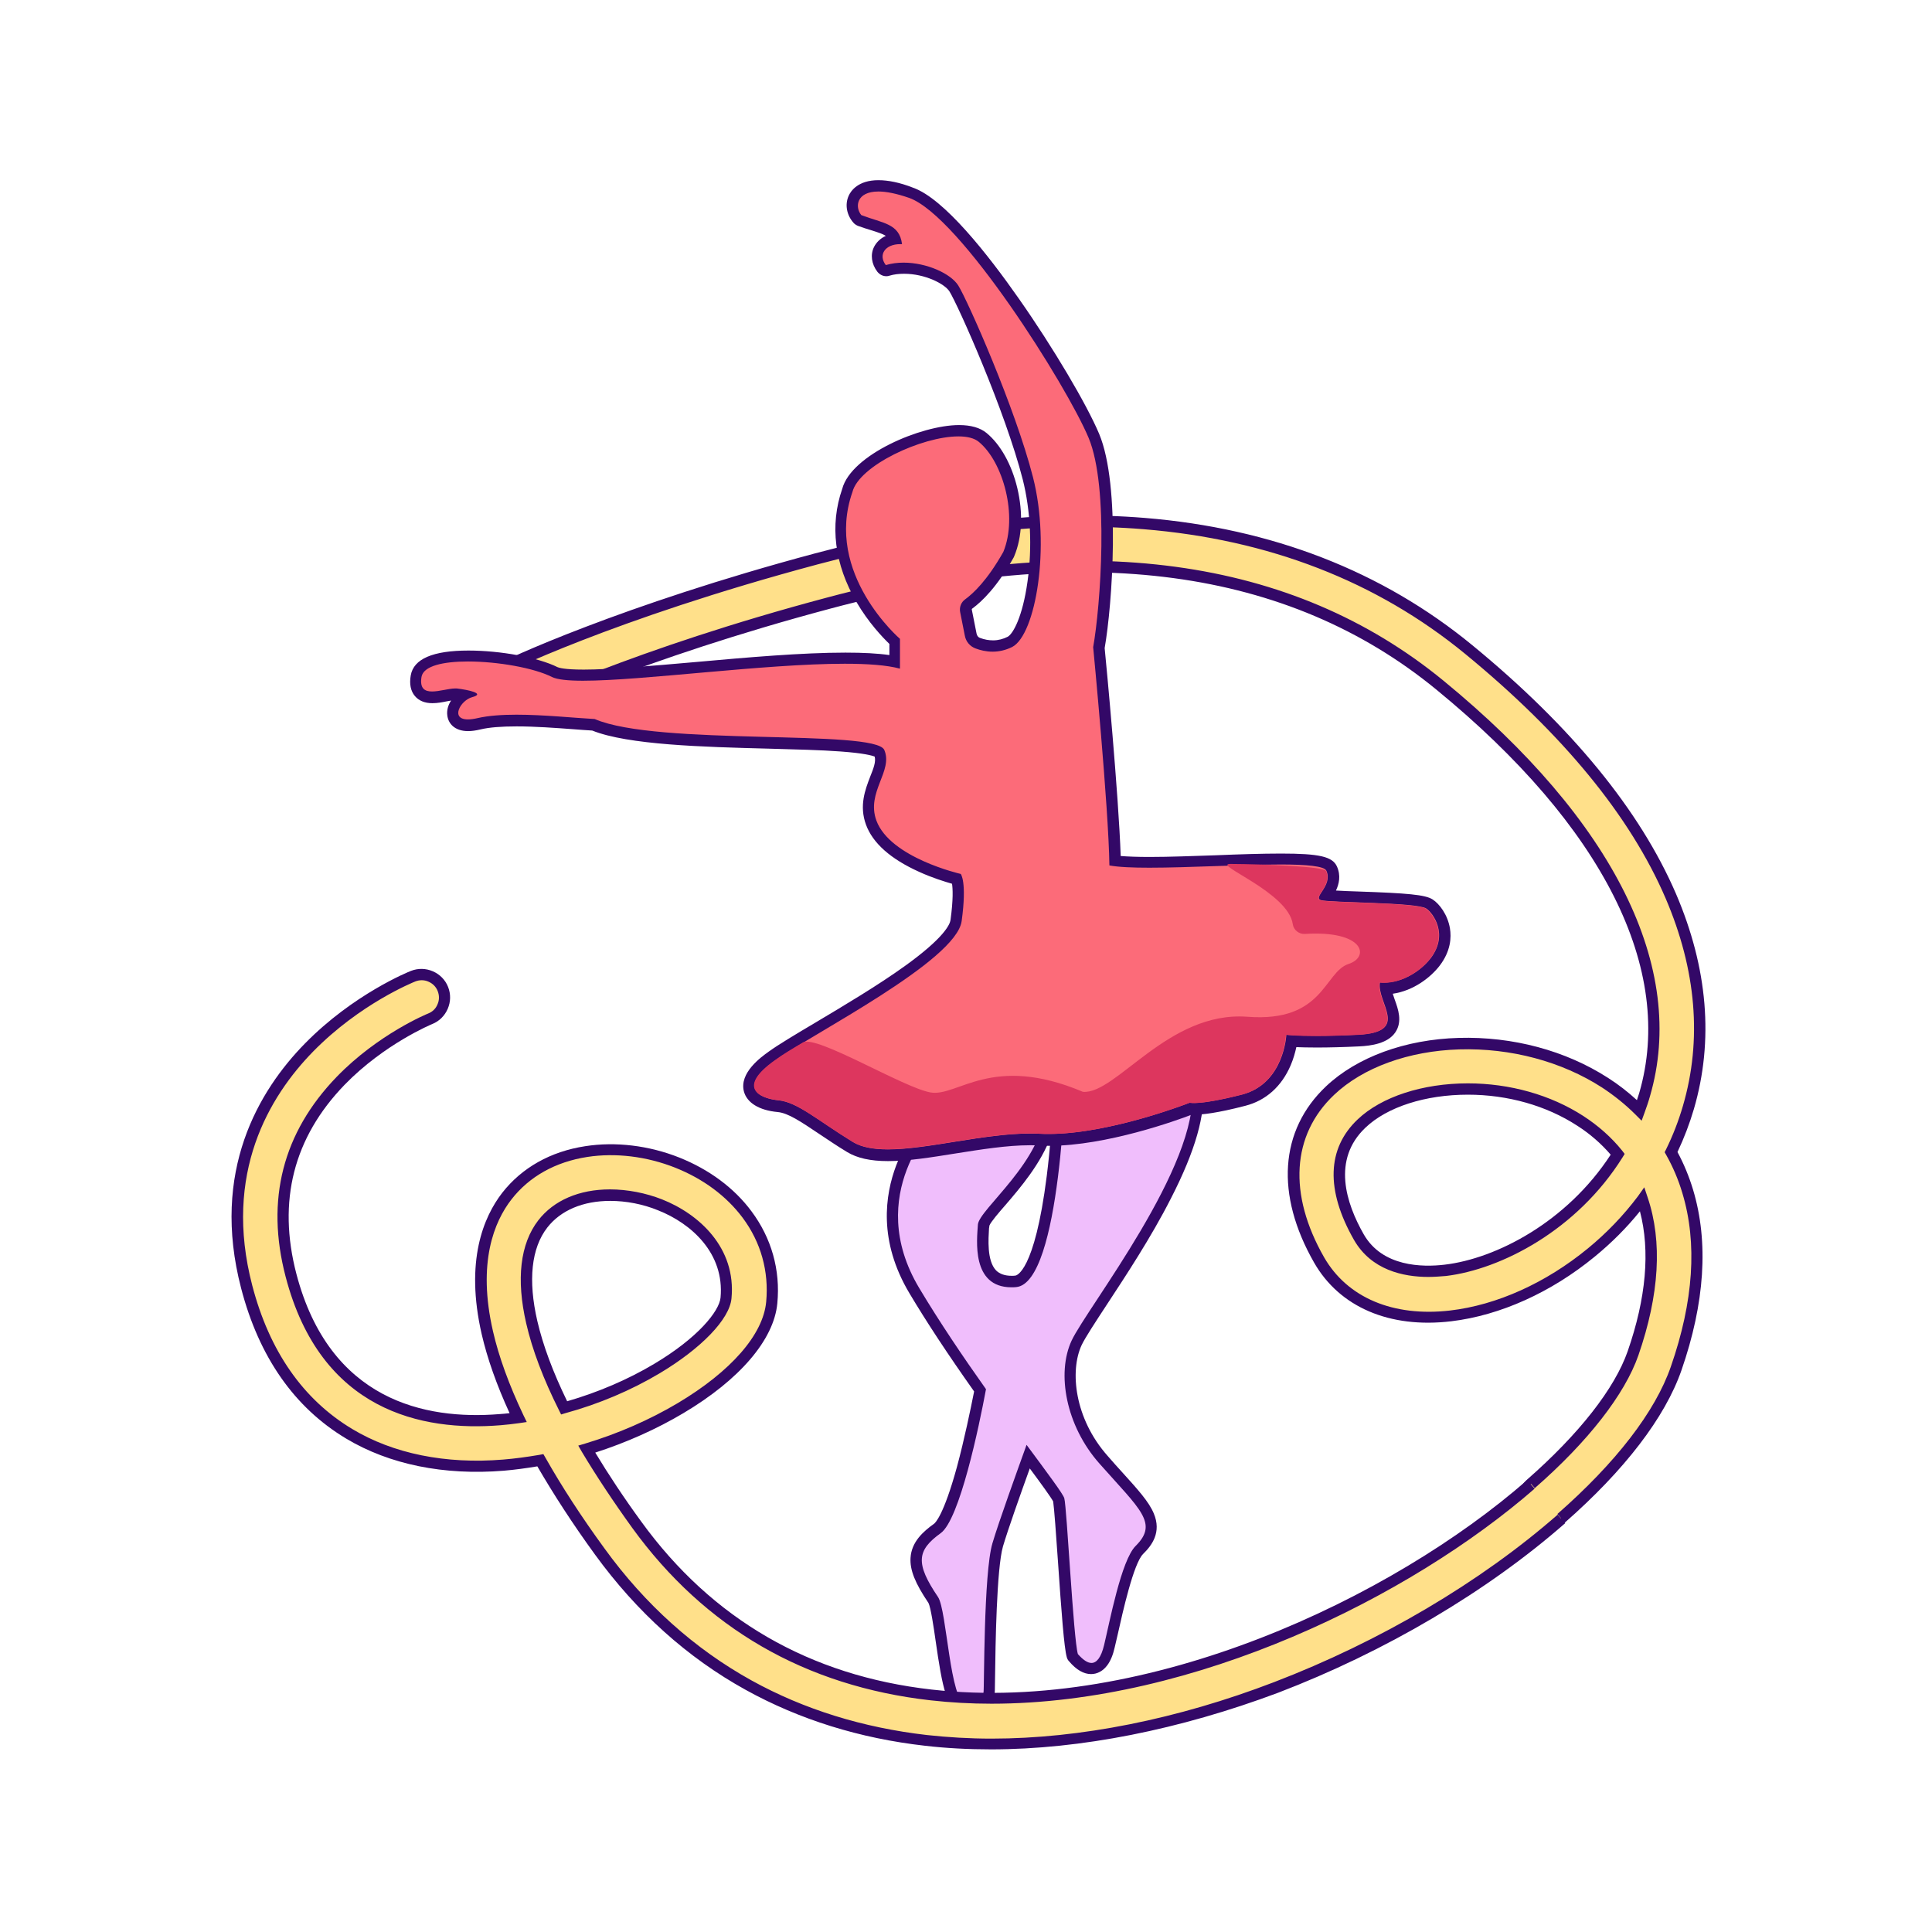 <?xml version="1.0" standalone="no"?><!DOCTYPE svg PUBLIC "-//W3C//DTD SVG 1.1//EN" "http://www.w3.org/Graphics/SVG/1.1/DTD/svg11.dtd"><svg class="icon" width="200px" height="200.00px" viewBox="0 0 1024 1024" version="1.1" xmlns="http://www.w3.org/2000/svg"><path d="M514.4 906.4c-0.9 0-1.9-0.1-2.9-0.3-7-1.2-9.3-14.8-12.5-37-1.3-8.9-2.7-18.9-4.2-21.2-12.7-18.7-12.2-27.6 2.2-37.9 6.1-4.4 14.8-32.4 22.6-73.2-14.3-20.2-25.7-37.5-34.8-52.8-16-26.8-12.5-50.3-6.8-65.3 6.2-16.2 16-25.9 16.4-26.3 0.2-0.2 0.3-0.3 0.5-0.4 1.3-0.8 30.9-18.8 48.3-18.8 4.6 0 8.1 1.2 10.5 3.7 2.3 2.4 3.5 5.7 3.4 10-0.3 19.3-16 37.6-26.4 49.7-4 4.7-9.1 10.6-9.2 12.4 0 0.5-0.1 1-0.1 1.6-0.4 6-1.3 18.4 4.5 24.5 2.4 2.6 5.9 3.9 10.5 3.9 0.7 0 1.4 0 2.1-0.1 14.5-1 22.5-65.9 23.5-111.7 0-1.1 0.7-2.1 1.6-2.6 1-0.5 24-12.1 43.5-12.1 16.4 0 25.9 8.1 27.6 23.5 3.4 31.9-30.4 83.3-50.6 114-6.4 9.8-11.5 17.5-13.4 21.5-8 17.1-1.8 43.8 14.3 62 2.6 3 5.1 5.7 7.4 8.2 16.2 17.9 24.4 26.9 11.6 39.5-5.8 5.6-11.3 30.5-14.2 43.8-0.6 2.8-1.2 5.3-1.6 7.2-1.9 7.8-5.1 11.8-9.7 11.8-3 0-6.1-1.9-9.5-5.8-0.3-0.3-0.5-0.7-0.6-1.1-1.3-4.6-2.8-23.8-4.6-50.5-1-14.1-2.1-30.1-2.6-32.1-0.7-1.8-8.2-12-16.2-22.8-5.4 15-13.2 36.7-16.1 46.8-3.6 12-4.1 52.5-4.4 69.7-0.1 7.4-0.1 8.3-0.2 8.9 0 0.1 0 0.2-0.1 0.4-1 6-4.3 8.9-9.8 8.9z" fill="#F0BEFC" /><path d="M607.2 555.6c12.3 0 22.9 4.9 24.6 20.9 4.3 40.8-55.7 116.7-63.8 134-8.1 17.3-3.1 45.2 14.8 65.3 21.6 24.4 31.3 31.5 19.1 43.6-7.6 7.5-13.8 40.5-16.7 52.5-1.6 6.7-4 9.5-6.7 9.5-2.2 0-4.6-1.8-7.2-4.7-2.4-8.2-5.8-77.3-7.2-82.6-0.6-2.2-8.6-12.9-20-28.3-5 13.9-14.7 40.7-18.1 52.2-4.7 15.8-4.3 77.1-4.7 78.9-0.3 1.6-0.6 6.7-6.9 6.7-0.7 0-1.5-0.1-2.4-0.2-8.6-1.4-10.1-49.7-14.8-56.9-12.2-18-11.2-24.8 1.4-33.9 10-7.2 20.3-56.4 24-76.3-12-16.9-24.7-35.7-35.4-53.6-29.8-49.9 9.1-87.9 9.1-87.9s30-18.3 46.7-18.3c6.5 0 11.1 2.8 10.9 10.7-0.5 27.9-35.1 53.8-35.6 61.9-0.5 7.9-3.6 33.2 17.8 33.2 0.8 0 1.6 0 2.4-0.1 24-1.9 26.4-114.8 26.4-114.8s23.2-11.8 42.3-11.8m0-6c-20.3 0-43.9 11.9-44.9 12.4-2 1-3.2 3-3.3 5.2 0 0.1-0.1 4.7-0.5 11.9-0.7-1.6-1.6-3-2.8-4.2-3-3-7.3-4.6-12.7-4.6-17.9 0-46.6 17.3-49.8 19.2-0.4 0.2-0.7 0.5-1.1 0.8-0.4 0.4-10.7 10.6-17.1 27.4-5.9 15.6-9.6 40 7.1 67.9 9 15.1 20.2 32.1 34.2 51.9-1.9 9.6-5.2 25.5-9.1 40-7.1 25.9-11.6 29.7-12.1 30.1-5.9 4.2-12 9.7-12.5 18.1-0.4 6.4 2.4 13.4 9.5 23.9 1.2 2.3 2.8 13 3.8 20.1 3.5 24.2 5.9 38 15 39.5 1.2 0.2 2.3 0.3 3.4 0.3 4.1 0 11.1-1.5 12.8-11.2v-0.3c0.2-0.9 0.2-1.5 0.3-9.5 0.2-15.7 0.8-57.2 4.2-68.9 2.6-8.8 9-26.9 14.2-41.3 6.1 8.2 11.3 15.4 12.4 17.5 0.5 3.2 1.6 18.1 2.5 31.3 1.9 27.7 3.3 46.3 4.7 51.2 0.2 0.8 0.6 1.6 1.2 2.2 3.9 4.6 7.8 6.8 11.7 6.8 3.3 0 6.4-1.7 8.6-4.7 1.7-2.3 3-5.4 3.9-9.4 0.5-2 1-4.4 1.7-7.3 2.5-11.2 8.3-37.3 13.4-42.3 4.5-4.4 9.9-11.4 5.6-21.5-2.6-6.2-8.4-12.6-17.1-22.2-2.2-2.4-4.7-5.2-7.3-8.2-17.6-19.8-20.2-45.1-13.8-58.8 1.8-3.8 7.1-11.9 13.2-21.2 9.9-15.1 23.6-35.8 34.1-56.5 13-25.3 18.5-44.8 17-59.5-1.7-16.8-12.5-26.1-30.4-26.1z m-82.8 100c0.7-1.9 5-6.9 8.5-10.9 8-9.3 18.9-22.1 24.1-36.5-0.6 6.7-1.3 13.9-2.2 21.1-6.5 51.4-16.3 52.8-16.7 52.8-0.7 0.1-1.3 0.1-1.9 0.1-3.7 0-6.4-1-8.3-2.9-4.9-5.2-4-16.7-3.7-22.3 0.1-0.5 0.2-1 0.2-1.4z" fill="#330867" /><path d="M819.4 807.7c-3.4 0-6.7-1.4-9.1-4.1-4.4-5-3.9-12.7 1.1-17.1 27.9-24.4 47.1-49 54.1-69.2 10.9-31.4 12.5-59.1 4.9-81.6-7.7 10.2-16.7 19.7-27 28.1-22.7 18.7-49.2 30.6-74.6 33.6-31.4 3.7-56.8-7.1-69.7-29.6-19.9-34.7-17.7-67.5 5.8-89.8 15.8-15 40.8-24.1 68.4-24.9 28-0.8 55.4 6.5 77.4 20.7 6.7 4.3 12.8 9.3 18.2 14.7 1-2.7 1.9-5.5 2.7-8.3 19.5-66.7-19-143.8-108.5-217.1-79.3-65-188.2-79.7-323.6-43.6-102.4 27.3-162.5 56.1-163.3 56.6-5.7 3.5-13.2 1.6-16.6-4.1-3.5-5.7-1.6-13.2 4.1-16.6 3.3-2 63.3-30.9 169-59.1 62.4-16.7 120.9-23 173.7-18.7 66.8 5.5 124.7 27.9 172.1 66.8 52.2 42.8 88.2 86.7 107 130.6 16.6 38.7 19.8 76.4 9.3 112-2.4 8.2-5.5 16.1-9.2 23.7 3.7 6.5 6.6 13.5 8.8 20.9 8.1 27.1 6 58.6-6.2 93.7-8.5 24.5-29.6 52-61.1 79.5-2 1.9-4.9 2.9-7.7 2.9zM778 577.2c-23.1 0-44.3 6.8-56.4 18.3-19.2 18.2-11.4 42.7-1.4 60.1 10.7 18.8 33.3 19.1 45.9 17.6 31-3.7 69-25.7 91.4-61.5-5.4-6.7-12-12.7-19.9-17.7-18.1-11.6-39.6-16.8-59.6-16.8z" fill="#FFE08A" /><path d="M819.4 810.7c-4.4 0-8.5-1.9-11.4-5.2-5.5-6.3-4.9-15.8 1.4-21.3 27.5-24.1 46.4-48.2 53.3-68 9.8-28.2 12-53.2 6.5-74.2-7 8.7-15 16.7-23.9 24-23.1 19-50.2 31.2-76.1 34.3-32.7 3.9-59.2-7.5-72.7-31.1-20.6-36-18.3-70.1 6.3-93.4 16.4-15.5 42-24.9 70.4-25.7 28.6-0.8 56.6 6.7 79.1 21.2 5.5 3.5 10.6 7.5 15.3 11.8 0.4-1.2 0.8-2.5 1.2-3.7 19.1-65.4-19-141.4-107.5-213.9-78.5-64.4-186.5-78.9-320.9-43-101.3 27-160.9 55.5-162.6 56.3-7.1 4.2-16.4 1.9-20.7-5.2-4.3-7.1-2-16.4 5.1-20.8 5.2-3.1 67.1-32 169.8-59.5 62.8-16.8 121.6-23.1 174.7-18.8 67.4 5.5 125.9 28.2 173.7 67.5 52.5 43.1 88.8 87.4 107.9 131.7 16.9 39.4 20.1 77.8 9.5 114.1-2.3 7.8-5.2 15.4-8.7 22.8 3.4 6.3 6.2 13.1 8.3 20.1 8.3 27.7 6.2 59.9-6.2 95.6-8.7 25-30.1 52.9-61.9 80.8-2.7 2.3-6.3 3.6-9.9 3.6z m52.1-181.4l1.8 5.4c7.9 23.4 6.2 51.5-4.9 83.6-7.2 20.7-26.7 45.8-55 70.5-3.8 3.3-4.2 9.1-0.9 12.9 1.7 2 4.2 3.1 6.9 3.1 2.2 0 4.3-0.8 6-2.3 31-27.2 51.9-54.2 60.2-78.2 12-34.5 14.1-65.4 6.1-91.9-2.1-7.1-5-13.9-8.6-20.3l-0.8-1.4 0.7-1.4c3.7-7.5 6.7-15.3 9-23.2 10.2-34.9 7.1-72-9.2-110-18.7-43.5-54.4-87-106.2-129.5-46.9-38.5-104.2-60.7-170.4-66.1-52.5-4.3-110.6 2-172.7 18.6-109.8 29.4-167.8 58.6-168.2 58.8-4.3 2.6-5.7 8.2-3.1 12.5 2.6 4.3 8.2 5.7 12.5 3.1 0.4-0.2 60.3-29.3 164.1-56.9 136.4-36.4 246.2-21.5 326.3 44.2 90.4 74.1 129.3 152.4 109.4 220.3-0.8 2.9-1.8 5.7-2.8 8.5l-1.6 4.4-3.3-3.3c-5.3-5.3-11.3-10.1-17.7-14.3-21.4-13.8-48.3-21-75.6-20.2-26.9 0.8-51.1 9.6-66.4 24.1-22.5 21.3-24.4 52.7-5.3 86.1 12.3 21.4 36.6 31.7 66.8 28.2 24.8-2.9 50.7-14.6 73-32.9 10-8.2 18.9-17.5 26.5-27.6l3.4-4.8z m-114.4 47.5c-13.3 0-30.3-3.6-39.5-19.7-15-26.3-14.3-48.4 2-63.8 12.6-12 34.5-19.1 58.4-19.1 22.2 0 43.9 6.1 61.2 17.3 8 5.2 15 11.4 20.6 18.4l1.3 1.7-1.1 1.8c-24.2 38.7-64.5 59.4-93.6 62.9-2.7 0.2-5.9 0.5-9.3 0.5z m20.9-96.6c-22.5 0-42.8 6.5-54.3 17.5-17.8 16.9-10.3 40-0.9 56.5 9.9 17.3 31.1 17.5 42.9 16.1 27.2-3.2 64.7-22.5 88-58.3-5-5.8-10.9-11-17.8-15.4-16.3-10.6-36.8-16.4-57.9-16.4z" fill="#330867" /><path d="M470.7 612.2c-8.8 0-15.3-1.4-20.1-4.4-5.7-3.5-10.6-6.8-15-9.7-9.8-6.6-16.8-11.3-23.1-11.9-4-0.4-13.5-2-15.3-8.7-1.4-5.3 2.5-11.1 11.9-17.8 5.3-3.8 14.4-9.2 24.9-15.5 26.5-15.8 70.8-42.2 72.8-56.4 1.9-14.2 0.9-20 0.4-22-7.3-1.9-38.4-10.9-45.3-29.9-3.3-9-0.4-16.6 2.2-23.3 2-5.2 3.8-9.7 2.1-13.9-0.5-0.5-3.2-2.3-18.4-3.5-10.8-0.9-25-1.2-40-1.6-35.1-0.9-74.9-2-93-9.6-3.2-0.2-6.7-0.5-10.5-0.7-9.5-0.7-20.3-1.5-30.3-1.5-8.4 0-14.9 0.6-19.8 1.7-2.2 0.5-4.2 0.8-5.9 0.8-6.8 0-7.9-4.3-8.1-5.6-0.5-3.5 2.1-7.7 5.7-10.2-1.2-0.2-2.5-0.4-3.9-0.6h-0.5c-1.3 0-3.1 0.3-5 0.7-2.4 0.4-4.8 0.9-7.2 0.9-3.2 0-5.4-0.9-7-2.7-1.7-2-2.2-4.7-1.6-8.5 1.5-8.8 15.8-10.7 27.6-10.7 16.4 0 36.2 3.7 45.9 8.5 1.5 0.8 5.4 1.7 15.2 1.7 14.5 0 36.3-1.9 59.5-4 27.7-2.5 56.4-5 79.2-5 11.1 0 19.8 0.6 26.3 1.9v-10.8c-2.9-2.7-11-10.7-17.9-22.5-11.2-19.1-13.6-39-7.2-57.5 4.3-16.3 39.9-31.6 59-31.6 5.6 0 9.8 1.2 12.7 3.5 13.3 10.9 22.5 40.9 13.8 61.8 0 0.1-0.1 0.2-0.2 0.3-8.5 15.1-16.2 22.6-21.1 26.2-1.2 0.8-1.7 2.3-1.4 3.7l2.5 12.6c0.4 2.1 1.9 3.8 3.8 4.5 2.7 1 5.4 1.5 8 1.5 3.2 0 6.2-0.7 9-2.2 10.3-5.3 18.8-50.1 9.5-86.6-9.3-36.6-34.7-93.5-39.2-100.7-3.2-5.1-14.9-10.7-26.5-10.7-3.1 0-5.9 0.4-8.5 1.2-0.3 0.1-0.6 0.1-0.9 0.1-0.9 0-1.8-0.4-2.4-1.2-2.5-3.3-3-6.9-1.4-10.1 1.5-3 4.7-5 8.7-5.6-1.6-4-5.2-5.3-12.1-7.4-2.1-0.6-4.4-1.4-6.8-2.3-0.4-0.2-0.8-0.4-1.2-0.8-2.9-3.1-3.7-7.5-2.1-11 1.1-2.4 4.2-6.6 13-6.6 4.8 0 10.6 1.2 17.3 3.6 29 10.3 86 102.9 96.8 128.9 11.4 27.2 6.6 90 2.7 112.2 0.6 6.3 7.7 81.8 8.6 113 4.2 0.5 10.3 0.8 18.3 0.8 10.5 0 23.2-0.4 35.4-0.9 11.9-0.4 24.3-0.8 34.3-0.8 20.7 0 25.4 1.8 26.9 5 2.7 5.9-0.6 11-2.6 14-0.1 0.1-0.1 0.2-0.2 0.3 3.4 0.3 10.3 0.6 16.6 0.8 23.6 0.8 34.7 1.6 37.9 3.7 2.6 1.7 6.8 6.6 7.9 13.3 1 6-0.7 12.1-4.9 17.5-5.3 6.8-15.3 13.7-26.2 13.9 0.3 2.1 1.1 4.4 1.9 6.7 1.7 4.8 3.7 10.3 0.7 14.8-2.5 3.7-7.9 5.7-16.9 6.2-8.2 0.4-15.8 0.6-22.4 0.6-6.4 0-10.7-0.2-13.3-0.4-1.2 7.5-6 26.4-25.3 31.3-14.7 3.8-22.4 4.6-26.3 4.6-0.8 0-1.4 0-1.9-0.1-6 2.3-44.2 16.5-75 16.5-1.8 0-3.5 0-5.2-0.1-1.6-0.1-3.3-0.1-5.1-0.1-12.2 0-26.1 2.2-39.5 4.4-12.7 2-24.9 4-35.3 4z" fill="#FC6B79" /><path d="M465.6 101.5c4 0 9.4 1 16.3 3.4 26.9 9.6 83.4 99.3 95.1 127.2 11 26.4 6.2 89.8 2.4 110.9 0 0 8.2 85 8.6 115.7 4.9 0.9 12.3 1.2 21.2 1.2 20.9 0 49.6-1.7 69.7-1.7 13.4 0 23 0.8 24.1 3.3 3.6 7.9-7.5 14.2-2.8 15.6 4.7 1.4 50.6 1.1 55.7 4.4 3.6 2.3 12.1 13.8 2.3 26.5-5.2 6.7-14.8 12.8-24.5 12.8-0.8 0-1.5 0-2.3-0.1-1.8 10.8 16.3 26.3-11.4 27.7-9.2 0.5-16.6 0.6-22.2 0.6-11.3 0-16-0.6-16-0.6s-1.1 25.9-23.4 31.7c-14.9 3.8-22.2 4.5-25.5 4.5-1.6 0-2.2-0.2-2.2-0.2S588.6 601 556 601c-1.7 0-3.4 0-5-0.1-1.7-0.1-3.5-0.1-5.3-0.1-24.1 0-54 8.4-75.1 8.4-7.5 0-13.9-1.1-18.5-3.9-18.7-11.5-29.3-21.1-39.4-22.1-10.1-1-22.1-6.7-1.9-21.1 20.2-14.4 96-52.8 98.9-73.9 2.9-21.1-0.5-25-0.5-25s-37.4-8.5-44.7-28.3c-5.5-15.1 9-26.2 4.2-37.4s-120.4-2-153.5-16.4c-11-0.6-27.1-2.3-41.5-2.3-7.6 0-14.8 0.5-20.5 1.8-2.1 0.5-3.8 0.7-5.2 0.7-9.5 0-4-10.1 2.3-11.8 7.2-1.9-2.2-3.9-8.2-4.6h-0.9c-3.3 0-8.3 1.6-12.2 1.6-3.8 0-6.6-1.5-5.6-7.7 1-5.9 11.6-8.2 24.6-8.2 15.8 0 35 3.4 44.5 8.2 2.8 1.4 8.6 2 16.5 2 31.5 0 96.4-9 138.7-9 12.1 0 22.3 0.7 29.3 2.6v-15.8s-40.3-34.6-25.2-77.8c3.5-14 36.8-29.5 56.2-29.5 4.6 0 8.4 0.9 10.8 2.9 12.9 10.6 20.8 39.3 13 58.3-8.5 15.1-16 22.1-20.3 25.2-2.1 1.5-3.1 4.2-2.6 6.7l2.5 12.6c0.6 3.1 2.7 5.6 5.7 6.7 2.4 0.9 5.5 1.7 9 1.7 3.2 0 6.8-0.7 10.4-2.5 12.5-6.5 20.4-53.3 11-90-9.4-36.7-34.6-93.6-39.6-101.6-4-6.3-16.7-12.1-29-12.1-3.2 0-6.4 0.4-9.4 1.3-4.2-5.5-0.3-11.1 7.6-11.1h1c-1.4-11-10.1-11-21.6-15.4-3.5-4.3-2.6-12.5 9.1-12.5m0-6c-10.9 0-14.7 5.8-15.8 8.3-2.1 4.7-1 10.3 2.6 14.3 0.6 0.7 1.4 1.2 2.3 1.6 2.5 0.9 4.9 1.7 7 2.3 3.8 1.2 6.2 2 7.8 3-2.8 1.3-4.9 3.3-6.2 5.8-2.1 4.1-1.4 9.1 1.7 13.2 1.2 1.5 2.9 2.4 4.8 2.4 0.6 0 1.2-0.1 1.7-0.3 2.3-0.7 4.9-1 7.7-1 11.2 0 21.5 5.4 24 9.3 4.5 7.1 29.6 63.4 38.9 99.8 4.1 16.2 5.1 35.9 2.5 54.1-2.6 18.7-7.7 27.7-10.5 29.2-2.4 1.2-5 1.9-7.7 1.9-2.3 0-4.6-0.4-7-1.3-0.9-0.3-1.6-1.2-1.8-2.3l-2.5-12.6c-0.1-0.3 0-0.5 0.3-0.7 5.2-3.8 13.2-11.6 21.9-27.1 0.1-0.2 0.2-0.4 0.3-0.7 4.2-10.1 4.7-22.9 1.6-36-3-12.6-9-23.2-16.3-29.2-3.4-2.8-8.3-4.2-14.6-4.2-20 0-57.1 15.7-61.9 33.8-6.7 19.3-4.1 40 7.5 59.9 6.4 11 13.9 18.8 17.5 22.3v5.9c-6.2-0.9-13.9-1.3-23.3-1.3-23 0-51.7 2.5-79.5 5-23.1 2-44.9 4-59.2 4-10.4 0-13.2-1-13.9-1.3-10.2-5.1-30.1-8.8-47.2-8.8-18.8 0-29.1 4.4-30.6 13.2-0.8 4.6 0 8.3 2.2 10.9 2.1 2.5 5.2 3.8 9.3 3.8 2.6 0 5.3-0.5 7.7-1 0.8-0.1 1.5-0.3 2.2-0.4-1.6 2.4-2.4 5.2-2 8 0.5 4 3.7 8.2 11 8.2 1.9 0 4.1-0.3 6.6-0.9 4.6-1.1 11-1.6 19.1-1.6 9.9 0 20.6 0.8 30.1 1.5 3.6 0.3 7 0.5 10 0.7 18.9 7.6 58.6 8.7 93.6 9.6 14.2 0.4 27.6 0.7 38.1 1.5 12.2 0.9 16.5 2.1 18 2.7 0.7 2.7-0.5 6-2.4 10.7-2.6 6.8-5.9 15.3-2.2 25.4 3.6 9.8 13.1 18.2 28.2 25 7 3.2 13.6 5.2 17.4 6.3 0.4 2.6 0.7 8.2-0.8 19.2-0.3 2.3-3.3 9.4-24.2 24.4-14.3 10.3-32.5 21.1-47.1 29.8-10.6 6.3-19.7 11.7-25.1 15.6-3.9 2.8-15.7 11.2-13.1 21.1 1.6 6 8.1 10 17.9 10.9 5.5 0.5 12.3 5.1 21.7 11.4 4.4 2.9 9.3 6.3 15.1 9.8 5.3 3.2 12.3 4.8 21.7 4.8 10.7 0 23-2 36.1-4.1 13.3-2.1 27-4.3 39-4.3 1.7 0 3.4 0 4.9 0.1 1.7 0.1 3.5 0.2 5.4 0.2 30.4 0 67.7-13.5 75.5-16.5h1.4c4.1 0 12-0.8 27-4.7 11-2.8 19.3-10.3 24.1-21.5 1.5-3.5 2.4-6.9 3-9.6 2.6 0.1 6.2 0.2 10.8 0.2 6.7 0 14.3-0.2 22.5-0.6 6.3-0.3 15.2-1.5 19.2-7.5 3.8-5.7 1.5-12.2-0.4-17.4-0.3-1-0.7-2-1-3 11-1.6 20-8.6 24.8-14.8 6-7.8 6.3-15.1 5.5-19.9-1.2-7.2-5.6-13-9.2-15.3-3.9-2.5-13.3-3.3-39.5-4.2-3.8-0.1-8.2-0.3-11.7-0.5 1.6-3.4 2.7-7.9 0.5-12.8-2.4-5.2-9.3-6.8-29.6-6.8-10.1 0-22.5 0.4-34.4 0.9-12.2 0.4-24.8 0.9-35.3 0.9-6.4 0-11.5-0.2-15.3-0.5-1.1-32.3-7.6-101.4-8.5-110.2 4-22.8 8.6-85.9-2.9-113.5-6.6-15.7-24.4-45.8-42.5-71.6-16.5-23.6-39.7-53.1-56.1-58.9-7.1-2.8-13.3-4-18.4-4z" fill="#330867" /><path d="M493.1 579c-14.4-2.6-60.4-30.6-67.5-26.5-5.9 3.5-10.8 6.4-15 9.5-20.2 14.4-8.2 20.2 1.9 21.1 10.1 1 20.6 10.6 39.4 22.1s65.8-6.2 98.9-4.3c33.1 1.9 79.7-16.4 79.7-16.4s5.4 1.4 27.7-4.3c22.3-5.8 23.4-31.7 23.4-31.7s10.4 1.4 38.2 0c27.7-1.4 9.6-16.9 11.4-27.7 10.4 1.1 21.1-5.4 26.8-12.7 9.8-12.7 1.3-24.1-2.3-26.5-5.1-3.3-51-3-55.7-4.4s6.4-7.7 2.8-15.6c-1-2.3-32.6-3.6-50.7-3.7-9.9 0 30.7 15 33.1 31.9 0.4 3.1 3.3 5.4 6.4 5.2 31.4-2 34.6 12.2 23.2 15.9-13.1 4.3-13.1 31.1-53.6 28-42-3.2-69.6 41.2-87.2 39.8-48.5-20.5-66.5 2.9-80.9 0.3z" fill="#DD365E" /><path d="M827.4 804.7c-41.2 36-94.9 67.8-151.3 89.4-51.9 19.9-103.4 30.1-150.8 30.1-11.8 0-23.3-0.6-34.5-1.9-34.3-3.9-66-13.7-94-29.2-30.6-16.9-57.1-40.8-78.9-70.8-12.2-16.9-22.7-33-31.4-48.4-6.6 1.2-13.1 2.1-19.5 2.6-31.2 2.5-59.4-3.2-81.8-16.6-26.7-16-45-42.2-54.4-77.9-15.9-60.8 9.2-102.5 33.1-126.8 25.2-25.7 53.9-37.3 55.2-37.8 6.2-2.5 13.3 0.6 15.7 6.8 2.5 6.2-0.6 13.3-6.8 15.7-0.2 0.1-25.7 10.5-47.3 32.8-27.9 28.8-36.8 63.5-26.4 103.2 18.1 69.2 70.2 79.8 110.8 76.5 3.2-0.3 6.4-0.6 9.6-1.1-7.7-16.1-13.1-31.1-16.3-45-8.7-37.7 0.9-60.1 10.4-72.4 9.9-12.7 24.4-20.9 42.1-23.6 15.5-2.4 32.6-0.3 48.2 5.8 15.3 6.1 28.1 15.6 37 27.5 10.2 13.6 14.7 29.8 13.1 46.7-1.7 18.3-19.4 38.7-48.4 56-15.2 9.1-32.2 16.4-49.7 21.7 7.5 12.7 16.4 26.1 26.5 40.1 38 52.4 90.5 82.8 156 90.2 115.8 13.1 246-48.8 317.9-111.8m-488.1-153c-13.7 0-27.1 4.3-35.6 15.2-9 11.6-11.1 29.6-5.9 52.1 3.2 13.8 8.9 28.9 17.2 45.4 17.2-4.7 34.2-11.9 49.2-20.8 24.2-14.4 35.9-29.2 36.6-37.4 2.4-25.3-16.5-42.1-34.9-49.4-8.1-3.2-17.4-5.1-26.6-5.1z" fill="#FFE08A" /><path d="M525.2 927.2c-11.9 0-23.6-0.6-34.8-1.9-34.7-3.9-66.7-13.9-95.1-29.6-31-17.1-57.8-41.3-79.9-71.7-11.8-16.2-22-32-30.6-46.8-6 1-11.9 1.8-17.7 2.3-31.8 2.6-60.7-3.3-83.6-17-27.4-16.4-46.2-43.2-55.7-79.7-16.2-62.1 9.4-104.8 33.8-129.7 25.7-26.2 54.9-38 56.2-38.5 3.8-1.5 7.9-1.4 11.6 0.2 3.7 1.6 6.6 4.5 8.1 8.3 1.5 3.8 1.4 7.9-0.2 11.6s-4.5 6.6-8.3 8.1c-0.2 0.1-25.2 10.4-46.3 32.1-27.1 28-35.7 61.7-25.6 100.3 17.6 67.1 68.2 77.5 107.6 74.3 1.8-0.1 3.6-0.3 5.4-0.5-6.8-14.8-11.8-28.9-14.8-41.9-8.9-38.8 1-62.1 10.9-74.9 10.4-13.3 25.6-21.9 44-24.7 16-2.5 33.7-0.4 49.8 6 15.8 6.3 29.1 16.1 38.3 28.5 10.6 14.2 15.4 31.1 13.7 48.8-1.8 19.3-20 40.5-49.8 58.2-14.1 8.4-30.2 15.6-46.7 20.9 7 11.6 15.2 24 24.4 36.6 37.5 51.7 89.3 81.7 153.9 89 114.8 13 244.1-48.5 315.6-111l4 4.5c-65.9 57.4-180.1 114-287.9 114-10.9 0-21.7-0.6-32.3-1.8-66.4-7.5-119.6-38.3-158.1-91.4-10.1-14-19.1-27.6-26.7-40.3l-1.9-3.3 3.7-1.1c17.3-5.2 34.2-12.6 49-21.4 28.2-16.8 45.3-36.3 46.9-53.7 1.5-16.2-2.8-31.6-12.5-44.6-8.6-11.5-20.9-20.6-35.7-26.5-15.1-6-31.6-8-46.6-5.7-16.9 2.6-30.8 10.4-40.2 22.5-9.1 11.7-18.2 33.4-9.8 69.9 3.1 13.6 8.6 28.6 16.1 44.4l1.8 3.7-4.1 0.6c-3.3 0.5-6.6 0.8-9.8 1.1-41.7 3.4-95.3-7.5-113.9-78.7-10.7-40.8-1.5-76.4 27.1-106 22-22.7 48.1-33.4 48.4-33.5 2.3-0.9 4.1-2.6 5-4.9 1-2.2 1-4.7 0.1-7s-2.6-4-4.9-5c-2.2-1-4.7-1-7-0.1-1.2 0.5-29.3 11.8-54.1 37.1-23.3 23.8-47.8 64.6-32.3 124 9.1 34.9 27 60.5 53 76.1 21.8 13.1 49.5 18.7 80 16.2 6.2-0.5 12.7-1.4 19.2-2.5l2.1-0.4 1.1 1.9c8.6 15.2 19.1 31.4 31.3 48.1 21.5 29.7 47.8 53.3 78 70 27.7 15.3 58.9 25 92.9 28.9 11 1.2 22.5 1.9 34.2 1.9 46.9 0 98.6-10.3 149.7-29.9 56.1-21.5 109.5-53 150.4-88.8l4 4.5c-41.4 36.3-95.5 68.2-152.2 89.9-52.1 19.5-104.6 30-152.2 30zM297.4 749.7l-1.1-2.2c-8.3-16.6-14.2-32.1-17.4-46.1-5.4-23.4-3.2-42.2 6.4-54.6 8.2-10.6 21.7-16.4 38-16.4 9.2 0 19 1.9 27.6 5.3 19.5 7.7 39.4 25.6 36.8 52.5-1 11-16 26.5-38.1 39.7-15.1 9-32.3 16.3-49.9 21.1l-2.3 0.7z m26-113.2c-14.4 0-26.2 5-33.3 14.1-8.5 10.9-10.3 28-5.3 49.6 3 12.9 8.3 27.1 15.8 42.5 16.3-4.7 32.2-11.5 46.1-19.8 23.2-13.8 34.5-27.9 35.2-35.1 2.2-23.6-15.6-39.4-33.1-46.3-8-3.3-17-5-25.4-5z" fill="#330867" /></svg>
